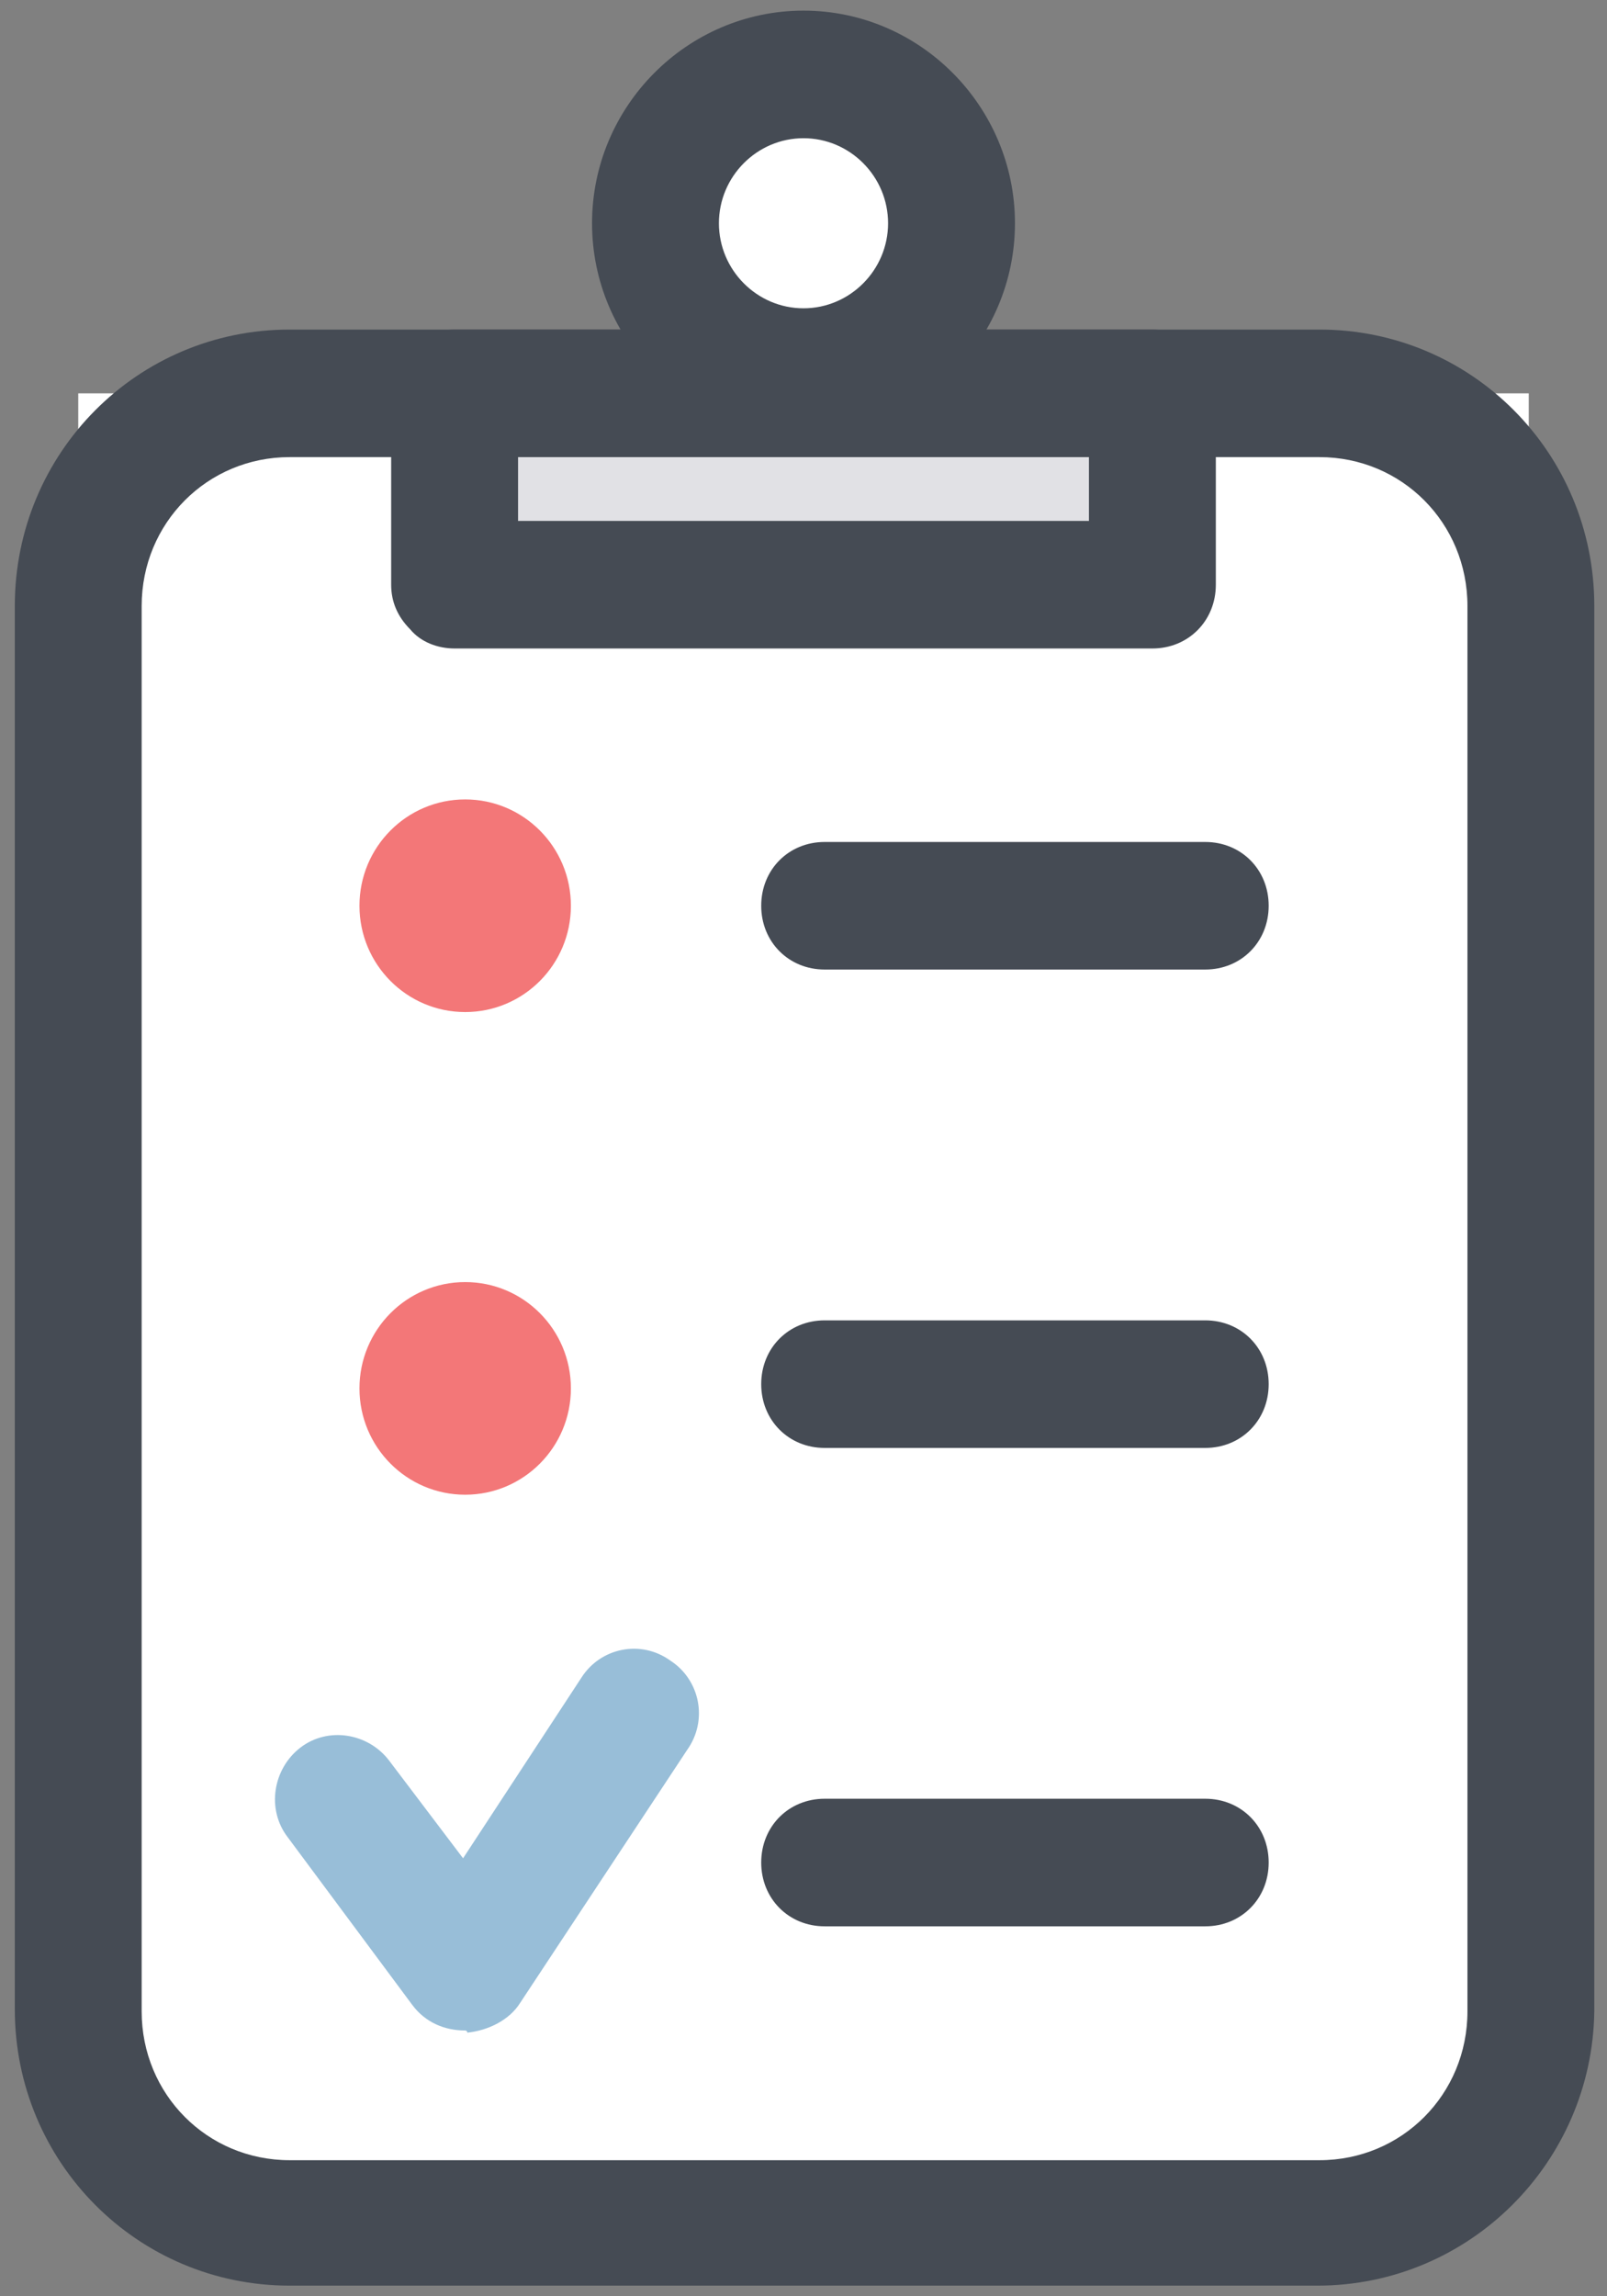 <?xml version="1.0" encoding="UTF-8"?>
<svg width="70px" height="100px" viewBox="0 0 70 100" version="1.1" xmlns="http://www.w3.org/2000/svg" xmlns:xlink="http://www.w3.org/1999/xlink">
    <rect x="0" y="0" width="70" height="100" fill="#808080" stroke="none"/>
    <!-- Generator: sketchtool 51.2 (57519) - http://www.bohemiancoding.com/sketch -->
    <title>ACFF71FF-D99B-4644-AC89-405C5209D54B</title>
    <desc>Created with sketchtool.</desc>
    <defs></defs>
    <g id="Performance-Review" stroke="none" stroke-width="1" fill="none" fill-rule="evenodd">
        <g id="home" transform="translate(-925, -308)" fill-rule="nonzero">
            <g id="block" transform="translate(445, 60)">
                <g id="post">
                    <g transform="translate(365, 218)">
                        <g id="icon-performance-review" transform="translate(115, 30)">
                            <path d="M66.592,17.13 L66.592,87.593 C66.592,92.685 62.447,96.852 57.382,96.852 L12.618,96.852 C7.553,96.852 3.408,92.685 3.408,87.593 L3.408,17.13" id="Shape" fill="#FFFFFF"></path>
                            <polyline id="Shape" fill="#E1E1E5" points="19.803 17.13 19.803 25.463 50.197 25.463 50.197 17.13"></polyline>
                            <ellipse id="Oval" fill="#FFFFFF" cx="35" cy="9.722" rx="6.447" ry="6.481"></ellipse>
                            <ellipse id="Oval" fill="#F37778" cx="20.263" cy="39.444" rx="4.605" ry="4.63"></ellipse>
                            <ellipse id="Oval" fill="#F37778" cx="20.263" cy="60.463" rx="4.605" ry="4.63"></ellipse>
                            <g id="Group">
                                <path d="M57.382,99.537 L12.618,99.537 C5.987,99.537 0.645,94.167 0.645,87.5 L0.645,26.389 C0.645,19.722 5.987,14.352 12.618,14.352 L57.474,14.352 C64.105,14.352 69.447,19.722 69.447,26.389 L69.447,87.593 C69.355,94.167 64.013,99.537 57.382,99.537 Z M12.618,19.907 C9.026,19.907 6.171,22.778 6.171,26.389 L6.171,87.593 C6.171,91.204 9.026,94.074 12.618,94.074 L57.474,94.074 C61.066,94.074 63.921,91.204 63.921,87.593 L63.921,26.389 C63.921,22.778 61.066,19.907 57.474,19.907 L12.618,19.907 Z" id="Shape" fill="#454B54"></path>
                                <path d="M19.803,28.241 C19.066,28.241 18.329,27.963 17.868,27.407 C17.316,26.852 17.039,26.204 17.039,25.463 L17.039,17.13 C17.039,15.556 18.237,14.352 19.803,14.352 L50.197,14.352 C51.763,14.352 52.961,15.556 52.961,17.13 L52.961,25.463 C52.961,27.037 51.763,28.241 50.197,28.241 L19.803,28.241 Z M22.566,19.907 L22.566,22.685 L47.434,22.685 L47.434,19.907 L22.566,19.907 Z" id="Shape" fill="#454B54"></path>
                                <path d="M52.5,42.222 L35.921,42.222 C34.355,42.222 33.158,41.019 33.158,39.444 C33.158,37.87 34.355,36.667 35.921,36.667 L52.5,36.667 C54.066,36.667 55.263,37.87 55.263,39.444 C55.263,41.019 54.066,42.222 52.5,42.222 Z" id="Shape" fill="#454B54"></path>
                                <path d="M52.5,63.056 L35.921,63.056 C34.355,63.056 33.158,61.852 33.158,60.278 C33.158,58.704 34.355,57.5 35.921,57.5 L52.5,57.5 C54.066,57.5 55.263,58.704 55.263,60.278 C55.263,61.852 54.066,63.056 52.5,63.056 Z" id="Shape" fill="#454B54"></path>
                                <path d="M52.5,83.889 L35.921,83.889 C34.355,83.889 33.158,82.685 33.158,81.111 C33.158,79.537 34.355,78.333 35.921,78.333 L52.5,78.333 C54.066,78.333 55.263,79.537 55.263,81.111 C55.263,82.685 54.066,83.889 52.5,83.889 Z" id="Shape" fill="#454B54"></path>
                                <path d="M20.263,88.426 C19.342,88.426 18.513,88.056 17.961,87.315 L12.526,80 C11.605,78.796 11.882,77.037 13.079,76.111 C14.276,75.185 16.026,75.463 16.947,76.667 L20.171,80.926 L25.329,73.056 C26.158,71.759 27.908,71.389 29.197,72.315 C30.487,73.148 30.855,74.907 29.934,76.204 L22.658,87.222 C22.197,87.963 21.276,88.426 20.355,88.519 C20.355,88.426 20.263,88.426 20.263,88.426 Z" id="Shape" fill="#98BED8"></path>
                                <path d="M35,18.981 C29.934,18.981 25.789,14.815 25.789,9.722 C25.789,4.63 29.934,0.463 35,0.463 C40.066,0.463 44.211,4.63 44.211,9.722 C44.211,14.815 40.066,18.981 35,18.981 Z M35,6.019 C32.974,6.019 31.316,7.685 31.316,9.722 C31.316,11.759 32.974,13.426 35,13.426 C37.026,13.426 38.684,11.759 38.684,9.722 C38.684,7.685 37.026,6.019 35,6.019 Z" id="Shape" fill="#454B54"></path>
                            </g>
                        </g>
                    </g>
                </g>
            </g>
        </g>
    </g>
</svg>